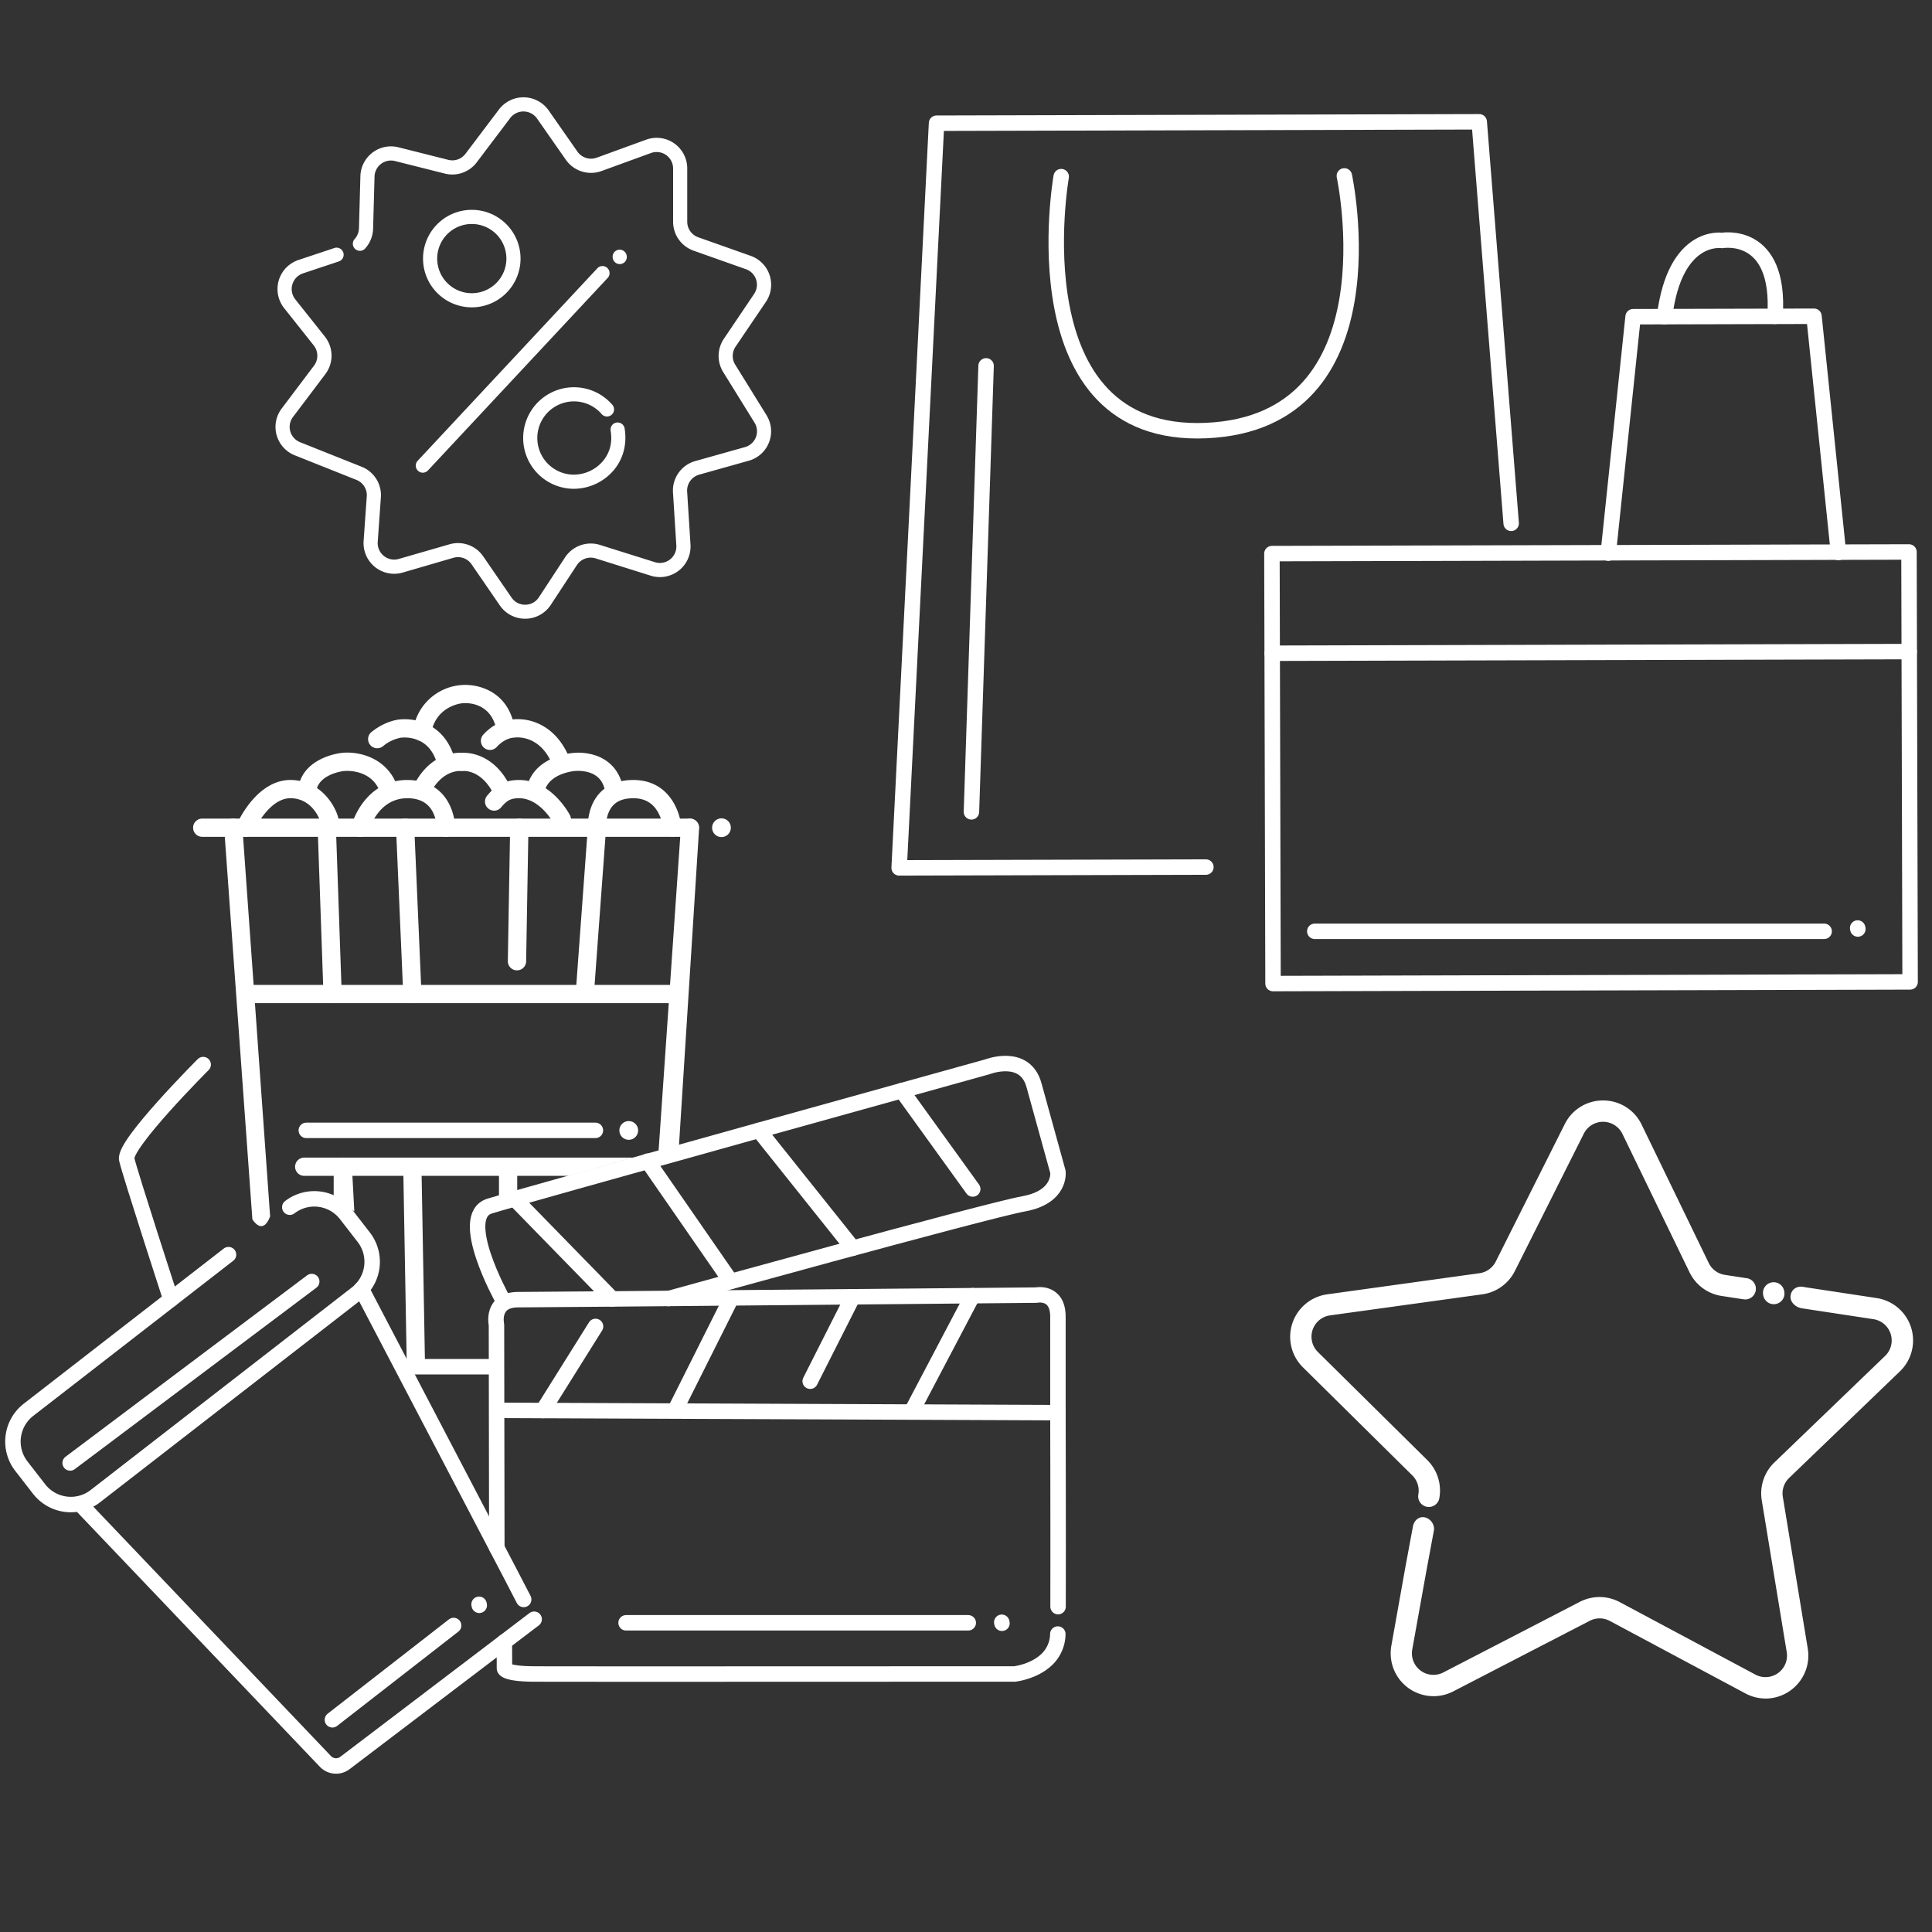 <svg id="Capa_1" data-name="Capa 1" xmlns="http://www.w3.org/2000/svg" viewBox="0 0 1500 1500"><rect x="0" y="0" width="1500" height="1500" fill="#333333" stroke="none"/><defs><style>.cls-1{fill:none;stroke-width:12px;}.cls-1,.cls-3{stroke:#fff;stroke-linecap:round;stroke-linejoin:round;}.cls-2,.cls-3{fill:#fff;}.cls-3{stroke-width:5px;}</style></defs><title>Todos</title><g id="Capa_1-2" data-name="Capa 1-2"><polyline class="cls-1" points="1173.27 406.31 1148.47 94.57 727.13 95.66 698.1 673.81 936.25 673.19"/><path class="cls-1" d="M823.92,137.14S787.81,340.78,936.38,334.29s107.37-197.72,107.37-197.72"/><polygon class="cls-1" points="1483 762.35 988.38 763.64 987.72 506.46 987.52 429.82 1482.13 428.54 1483 762.35"/><line class="cls-1" x1="1482.33" y1="505.89" x2="987.72" y2="507.17"/><polyline class="cls-1" points="1248.66 429.46 1267.93 245.9 1292.36 245.84 1408.38 245.54 1427.35 428.99"/><path class="cls-1" d="M1292.36,245.84c8-65.16,44.63-59.14,44.63-59.14s45.69-8.24,41.14,58.92"/></g><g id="Capa_2" data-name="Capa 2"><path class="cls-1" d="M225,937.27a31.18,31.18,0,0,1,43.62,5.51l13.84,17.84a31.18,31.18,0,0,1-5.51,43.62L74,1161.63a30.67,30.67,0,0,1-11,5.45,31.2,31.2,0,0,1-32.64-11l-13.84-17.84A31.19,31.19,0,0,1,22,1094.66L177.41,974.11"/><polyline class="cls-1" points="406.59 1241.81 396.28 1221.93 280.62 1000.78"/><path class="cls-1" d="M63,1168.55l189.64,199a11.41,11.41,0,0,0,15.19,1.22l136.87-104,10-7.6"/><path class="cls-1" d="M157.75,826.54s-62,62-59.36,73.54,34.28,108.74,34.28,108.74"/><path class="cls-1" d="M385.73,1201.75l-.17-106.94-.1-66.25s-4.43-19.5,16.83-19.5,402.26-3.54,402.26-3.54,16.83-3.54,16.83,16.83v74.43L389,1095"/><path class="cls-1" d="M821.48,1247.39c.16-51.88-.1-150.61-.1-150.61"/><path class="cls-1" d="M391.58,1274.72l.08,20.53s-.63,4.31,23,4.43c29.7.16,284,0,354.77,0h18.24s13.18-1.42,23-9.46a27.87,27.87,0,0,0,10.62-21.55"/><line class="cls-1" x1="567.46" y1="1008.5" x2="524.02" y2="1095.14"/><line class="cls-1" x1="662.16" y1="1006.83" x2="629.03" y2="1072.37"/><line class="cls-1" x1="755.12" y1="1005.98" x2="708.21" y2="1095.14"/><path class="cls-1" d="M389.89,1008.18s-35.44-63.8-9.75-71.77,386.31-108.1,386.31-108.1,29.24-11.51,36.33,14.18,18.6,67.34,18.6,67.34,2.66,19.49-26.58,24.81-275.55,73.54-275.55,73.54"/><line class="cls-1" x1="700.12" y1="846.75" x2="755.23" y2="923.15"/><line class="cls-1" x1="589.18" y1="877.63" x2="662.16" y2="969.04"/><line class="cls-1" x1="502.82" y1="901.54" x2="567.46" y2="994.89"/><line class="cls-1" x1="462.38" y1="1029.84" x2="421.49" y2="1095.14"/><line class="cls-1" x1="399.53" y1="930.78" x2="475.35" y2="1008.5"/><line class="cls-1" x1="258.07" y1="1335.25" x2="352.2" y2="1262.03"/><line class="cls-1" x1="372.11" y1="1246.36" x2="371.95" y2="1245.57"/><line class="cls-1" x1="54.47" y1="1135.83" x2="242.03" y2="994.97"/><line class="cls-1" x1="486.08" y1="1259.94" x2="751.75" y2="1259.94"/><line class="cls-1" x1="777.93" y1="1260.3" x2="777.76" y2="1259.52"/><path class="cls-2" d="M535.49,649.71H157a7.08,7.08,0,0,1,0-14.16H535.49a7.08,7.08,0,0,1,0,14.16Z"/><path class="cls-2" d="M511.23,894.86l17.42-252.72a7.08,7.08,0,0,1,14.13,1L527,891.8"/><path class="cls-2" d="M209.72,944.41,188.18,642.12a7.08,7.08,0,1,0-14.13,1h0l21.89,303.51S203.72,960,209.72,944.41Z"/><path class="cls-2" d="M441.71,912.93H236.19a7.08,7.08,0,0,1,0-14.16h255.9"/><path class="cls-2" d="M259.07,929.37V906.25a7.08,7.08,0,0,1,14.14-.8l1.88,35.06"/><path class="cls-2" d="M322.84,1064.38a7.08,7.08,0,0,1-7.08-7L313.07,906a7.08,7.08,0,1,1,14.16-.26l2.7,151.46a7.08,7.08,0,0,1-7,7.2h0Z"/><path class="cls-2" d="M387.4,928.82v-23a7.09,7.09,0,0,1,14.17,0V925.2"/><path class="cls-2" d="M526.68,778.83H190.44a7.09,7.09,0,0,1,0-14.17H526.68a7.09,7.09,0,0,1,0,14.17Z"/><path class="cls-2" d="M258.22,778.83a7.09,7.09,0,0,1-7.08-6.84l-4.5-129.11a7.08,7.08,0,0,1,14.16-.5l4.5,129.12a7.07,7.07,0,0,1-6.81,7.32h-.27Z"/><path class="cls-2" d="M320.15,778.83a7.09,7.09,0,0,1-7.08-6.78l-5.59-129.11a7.08,7.08,0,1,1,14.15-.62l5.6,129.12a7.08,7.08,0,0,1-6.77,7.38h-.31Z"/><path class="cls-2" d="M401.41,753.38h-.13a7.09,7.09,0,0,1-7-7.18h0l1.79-103.67a7.09,7.09,0,0,1,7.08-7h.13a7.09,7.09,0,0,1,7,7.18h0l-1.79,103.67A7.09,7.09,0,0,1,401.41,753.38Z"/><path class="cls-2" d="M454.06,778.49h-.53a7.08,7.08,0,0,1-6.54-7.58l9.4-128.35c-.11-3.07,0-16.61,8.91-26.51,6-6.64,14.4-10.15,25-10.45,18.61-.51,28.25,9.68,33.07,18.32a48.21,48.21,0,0,1,5.69,18.19,7.09,7.09,0,0,1-14.13,1.08,34.67,34.67,0,0,0-4.13-12.72c-4.3-7.46-10.88-11-20.11-10.7-6.67.18-11.54,2.07-14.88,5.77C470,632,470.54,642,470.55,642.11a5.57,5.57,0,0,1,0,1l-9.44,128.77A7.09,7.09,0,0,1,454.06,778.49Z"/><path class="cls-2" d="M190.44,649.71a7.09,7.09,0,0,1-6.5-9.9c.63-1.43,15.6-35.19,42.78-34.22,22,.78,33,19.06,35.71,28.62a7.08,7.08,0,0,1-13.62,3.89h0c-.2-.69-5.48-17.74-22.6-18.36-7-.25-13.91,3.74-20.57,11.84a67.54,67.54,0,0,0-8.7,13.88A7.1,7.1,0,0,1,190.44,649.71Z"/><path class="cls-2" d="M301.79,619.75a7.09,7.09,0,0,1-6.65-4.65c-6.82-18.6-27.3-16.55-28.17-16.46h-.11c-.17,0-19,2.18-21.27,15.22a7.1,7.1,0,0,1-14-2.43c4-23.24,31.61-26.65,33.72-26.88,11.19-1.34,34.52,2.31,43.08,25.66a7.09,7.09,0,0,1-4.21,9.09A7.23,7.23,0,0,1,301.79,619.75Z"/><path class="cls-2" d="M346.15,649.71h0a7.08,7.08,0,0,1-7-7.12,30.06,30.06,0,0,0-3-11.91c-3.61-7.1-9.84-10.68-19.06-10.93h-.89c-22.41,0-29.35,23.77-29.63,24.79a7.08,7.08,0,1,1-13.66-3.75,57.49,57.49,0,0,1,9-17.7c8.95-11.84,21.24-17.87,35.55-17.49,18.61.52,27.45,10.77,31.59,19.27a43.23,43.23,0,0,1,4.27,17.83,7.07,7.07,0,0,1-7.15,7Z"/><path class="cls-2" d="M346.33,598.69a7.1,7.1,0,0,1-6.84-5.23c-2.65-9.83-8-16.29-15.86-19.19a27.76,27.76,0,0,0-11.95-1.56h-.3a30.48,30.48,0,0,0-13.83,6.47,7.09,7.09,0,0,1-9.34-10.67l.19-.16.31-.25c9.91-7.9,19.37-9.28,21.14-9.47a41.41,41.41,0,0,1,17.94,2.06c8.83,3,20.39,10.57,25.38,29a7.09,7.09,0,0,1-5,8.69A7.7,7.7,0,0,1,346.33,598.69Z"/><path class="cls-2" d="M389.26,619.75a7.09,7.09,0,0,1-6.29-3.83c-9.76-18.86-23.44-17.31-23.57-17.29a6,6,0,0,1-1.79,0c-1.13-.09-14.29-.74-23.61,17.28a7.09,7.09,0,0,1-12.79-6.13h0c.06-.13.13-.25.2-.38,12.84-24.82,32.54-25.18,37.07-24.91,4.52-.27,24.23.1,37.07,24.91a7.08,7.08,0,0,1-6.29,10.34Z"/><path class="cls-2" d="M436.24,643.24a7.1,7.1,0,0,1-6.3-3.83c-.09-.18-10.5-19.66-26.91-19.66-6.35,0-9.35,1.53-14,7.14a7.08,7.08,0,0,1-10.93-9c6.09-7.38,12.66-12.3,24.91-12.3,25.08,0,38.92,26.2,39.49,27.32a7.09,7.09,0,0,1-3.05,9.55,7,7,0,0,1-3.23.79Z"/><path class="cls-2" d="M416,619.75a7.07,7.07,0,0,1-7.09-7.07,7.25,7.25,0,0,1,.21-1.73c5.85-23.38,33.26-26.17,36.17-26.4a42.72,42.72,0,0,1,16.36,1.72c11.72,3.68,19.54,12.56,22,25a7.08,7.08,0,1,1-13.82,3.07c0-.11-.05-.23-.07-.34-1.49-7.45-5.54-12.12-12.39-14.27a28.79,28.79,0,0,0-10.56-1.14h-.42c-.18,0-20,1.59-23.55,15.7A7.11,7.11,0,0,1,416,619.75Z"/><path class="cls-2" d="M436.23,600a7.09,7.09,0,0,1-6.62-4.57c-4.16-10.92-10.46-18-18.74-21.2a25.15,25.15,0,0,0-11.49-1.58,3.74,3.74,0,0,1-1,.1c-.73.06-6.85.74-12.69,7.18a7.08,7.08,0,0,1-10.5-9.51c9.26-10.22,19.53-11.61,22.24-11.8a38.59,38.59,0,0,1,17.57,2c8.71,3.07,20.61,10.73,27.85,29.73a7.09,7.09,0,0,1-4.09,9.14h0A6.84,6.84,0,0,1,436.23,600Z"/><path class="cls-2" d="M327.69,575.35a6.43,6.43,0,0,1-1.24-.11,7.08,7.08,0,0,1-5.74-8.2,40.94,40.94,0,0,1,55.15-32.58c8.81,3.32,20.06,11.2,23.6,29.91A7.08,7.08,0,0,1,385.54,567c-4.4-23.23-25.37-21.11-26.25-21H359c-.79.07-20.56,2-24.34,23.47A7.1,7.1,0,0,1,327.69,575.35Z"/><circle class="cls-2" cx="560.15" cy="642.63" r="7.29"/><line class="cls-1" x1="315.46" y1="1061.14" x2="381.1" y2="1061.14"/><circle class="cls-2" cx="488.15" cy="877.67" r="7.29"/><line class="cls-1" x1="462.27" y1="877.62" x2="237.82" y2="877.62"/><path class="cls-3" d="M407.68,477.88a21.22,21.22,0,0,1-17.52-9.21l-22-32a15.25,15.25,0,0,0-16.85-6L312,442.13a21.3,21.3,0,0,1-27.19-22l2.44-34.56a15.29,15.29,0,0,0-9.61-15.31l-47.82-19.07a21.21,21.21,0,0,1-11.94-27.52,21.5,21.5,0,0,1,2.82-5l25.09-33.27a15.32,15.32,0,0,0-.23-18.74l-22.95-28.94a21.32,21.32,0,0,1,3.42-30l.05,0a21.11,21.11,0,0,1,6.53-3.53l28-9.33a3,3,0,0,1,1.89,5.67l-28,9.33a15.35,15.35,0,0,0-9.75,19.39h0a15.64,15.64,0,0,0,2.54,4.7l23,28.94a21.3,21.3,0,0,1,.32,26.06l-25.14,33.3a15.25,15.25,0,0,0,3,21.37h0a15,15,0,0,0,3.52,2l47.82,19.07A21.24,21.24,0,0,1,293.22,386l-2.45,34.57A15.33,15.33,0,0,0,305,436.93h0a15.47,15.47,0,0,0,5.33-.57L349.66,425a21.21,21.21,0,0,1,23.44,8.37l22,32A15.08,15.08,0,0,0,407.68,472h.18a15.09,15.09,0,0,0,12.62-6.9l20.27-30.91A21.41,21.41,0,0,1,465,425.44l42.77,13.44A15.31,15.31,0,0,0,527.6,423.3L525,382.2a21.26,21.26,0,0,1,15.47-21.82l38.63-10.85a15.26,15.26,0,0,0,10.56-18.81,15.45,15.45,0,0,0-1.72-3.9l-24.33-39.27a21.32,21.32,0,0,1,.45-23.1l23.5-34.84a15.26,15.26,0,0,0-4.09-21.19h0a15.07,15.07,0,0,0-3.47-1.75l-40.74-14.43a21.31,21.31,0,0,1-14.16-20.05V130.82a15.29,15.29,0,0,0-20.51-14.37l-38.46,14a21.35,21.35,0,0,1-24.75-7.82L419,90.6a15.39,15.39,0,0,0-24.87-.45l-26,34.39a21.26,21.26,0,0,1-22.18,7.8l-38.68-9.74a14.75,14.75,0,0,0-3.31-.46A15.28,15.28,0,0,0,288.29,137l-1.11,40.45a21.43,21.43,0,0,1-5.71,14,3,3,0,0,1-4.39-4.06,15.46,15.46,0,0,0,4.12-10.11l1.11-40.45a21.27,21.27,0,0,1,21.83-20.69h0a21.7,21.7,0,0,1,4.61.64l38.68,9.74a15.24,15.24,0,0,0,15.95-5.61l26-34.39a21.38,21.38,0,0,1,29.94-4.14,21.73,21.73,0,0,1,4.6,4.78l22.35,32a15.36,15.36,0,0,0,17.81,5.63l38.46-14a21.26,21.26,0,0,1,28.53,20v41.37a15.32,15.32,0,0,0,10.18,14.41L582,201a21.29,21.29,0,0,1,13,27.17h0a21.84,21.84,0,0,1-2.44,4.82L569,267.79a15.33,15.33,0,0,0-.33,16.61L593,323.68a21.22,21.22,0,0,1-12.3,31.61l-38.63,10.85A15.36,15.36,0,0,0,531,381.82l2.6,41.1A21.28,21.28,0,0,1,506,444.58l-42.77-13.43a15.4,15.4,0,0,0-17.43,6.22l-20.27,30.91a21.29,21.29,0,0,1-17.55,9.6Z"/><path class="cls-3" d="M328.24,364.5a3,3,0,0,1-2.18-5L465.41,210.21a3,3,0,0,1,4.72,3.71,3.06,3.06,0,0,1-.35.37L330.43,363.55A3,3,0,0,1,328.24,364.5Z"/><path class="cls-3" d="M366.3,236.12a35.35,35.35,0,1,1,35.35-35.35,35.35,35.35,0,0,1-35.35,35.35Zm0-64.72a29.37,29.37,0,1,0,29.37,29.37h0A29.41,29.41,0,0,0,366.3,171.4Z"/><path class="cls-3" d="M445.61,377a36.92,36.92,0,0,1,0-73.84h0a36.86,36.86,0,0,1,28.08,12.95,3,3,0,0,1-4.55,3.88,30.87,30.87,0,0,0-23.53-10.85h0a30.94,30.94,0,1,0,0,61.88h0A32.38,32.38,0,0,0,470,359.62c4.15-4.92,8.66-13.39,6.54-25.82a3,3,0,0,1,5.9-1c1.95,11.46-.85,22.35-7.87,30.68A38.42,38.42,0,0,1,445.61,377Z"/><path class="cls-3" d="M481.17,202.55a3,3,0,0,1-2.92-2.38l-.09-.41a3,3,0,0,1,5.86-1.22l.08.41a3,3,0,0,1-2.32,3.53A2.48,2.48,0,0,1,481.17,202.55Z"/><path class="cls-3" d="M1109.33,1167.51a5.55,5.55,0,0,1-1-.09,5.79,5.79,0,0,1-4.68-6.72h0a19.15,19.15,0,0,0-5.4-17l-84.92-83.91a30.79,30.79,0,0,1,17.43-52.39L1149,991a19.2,19.2,0,0,0,14.53-10.41l53.57-106.7a30.57,30.57,0,0,1,27.5-17h.21a30.59,30.59,0,0,1,27.5,17.35l52.1,107.43a19.19,19.19,0,0,0,14.39,10.6l16.82,2.57a5.79,5.79,0,0,1-1.3,11.51h0l-.44-.07-16.83-2.57a30.75,30.75,0,0,1-23.06-17L1261.9,879.28a19.22,19.22,0,0,0-34.46-.24l-53.56,106.7a30.81,30.81,0,0,1-23.29,16.68l-118.26,16.36a19.2,19.2,0,0,0-10.87,32.69l84.91,83.9a30.78,30.78,0,0,1,8.67,27.31A5.79,5.79,0,0,1,1109.33,1167.51Z"/><path class="cls-3" d="M1370.84,1316.23a30.88,30.88,0,0,1-14.54-3.67L1251,1256.28a19.21,19.21,0,0,0-17.87-.12l-106,54.82a30.79,30.79,0,0,1-44.44-32.75l10.67-59.83,6.13-33c.69-3.13,3.11-5.56,6.24-4.88s5.57,4.14,5.11,7.16l-6.09,32.8L1094,1280.26a19.21,19.21,0,0,0,27.74,20.44l106-54.82a30.79,30.79,0,0,1,28.64.19l105.3,56.28a19.21,19.21,0,0,0,28-20.06l-19.38-117.8a30.78,30.78,0,0,1,9-27.18l86-82.74a19.21,19.21,0,0,0-10.42-32.84l-55-8.36c-4.47-.48-7.9-4.14-7.13-7.32.36-3.18,3.5-5.44,7.75-4.29l1.3.2,54.86,8.33a30.78,30.78,0,0,1,16.7,52.62l-86,82.74a19.2,19.2,0,0,0-5.64,17l19.37,117.79a30.86,30.86,0,0,1-25.5,35.42h0a31.52,31.52,0,0,1-4.85.4Z"/><path class="cls-3" d="M1377.16,1010.08a5.78,5.78,0,0,1-5.66-4.62l-.12-.56a5.79,5.79,0,0,1,11.34-2.34l.11.56a5.77,5.77,0,0,1-4.47,6.83h0A5.2,5.2,0,0,1,1377.16,1010.08Z"/></g><line class="cls-1" x1="1020.8" y1="723.07" x2="1416.26" y2="723.07"/><line class="cls-1" x1="1442.44" y1="721.28" x2="1442.27" y2="720.5"/><line class="cls-1" x1="765.6" y1="284.05" x2="754.22" y2="630.33"/></svg>